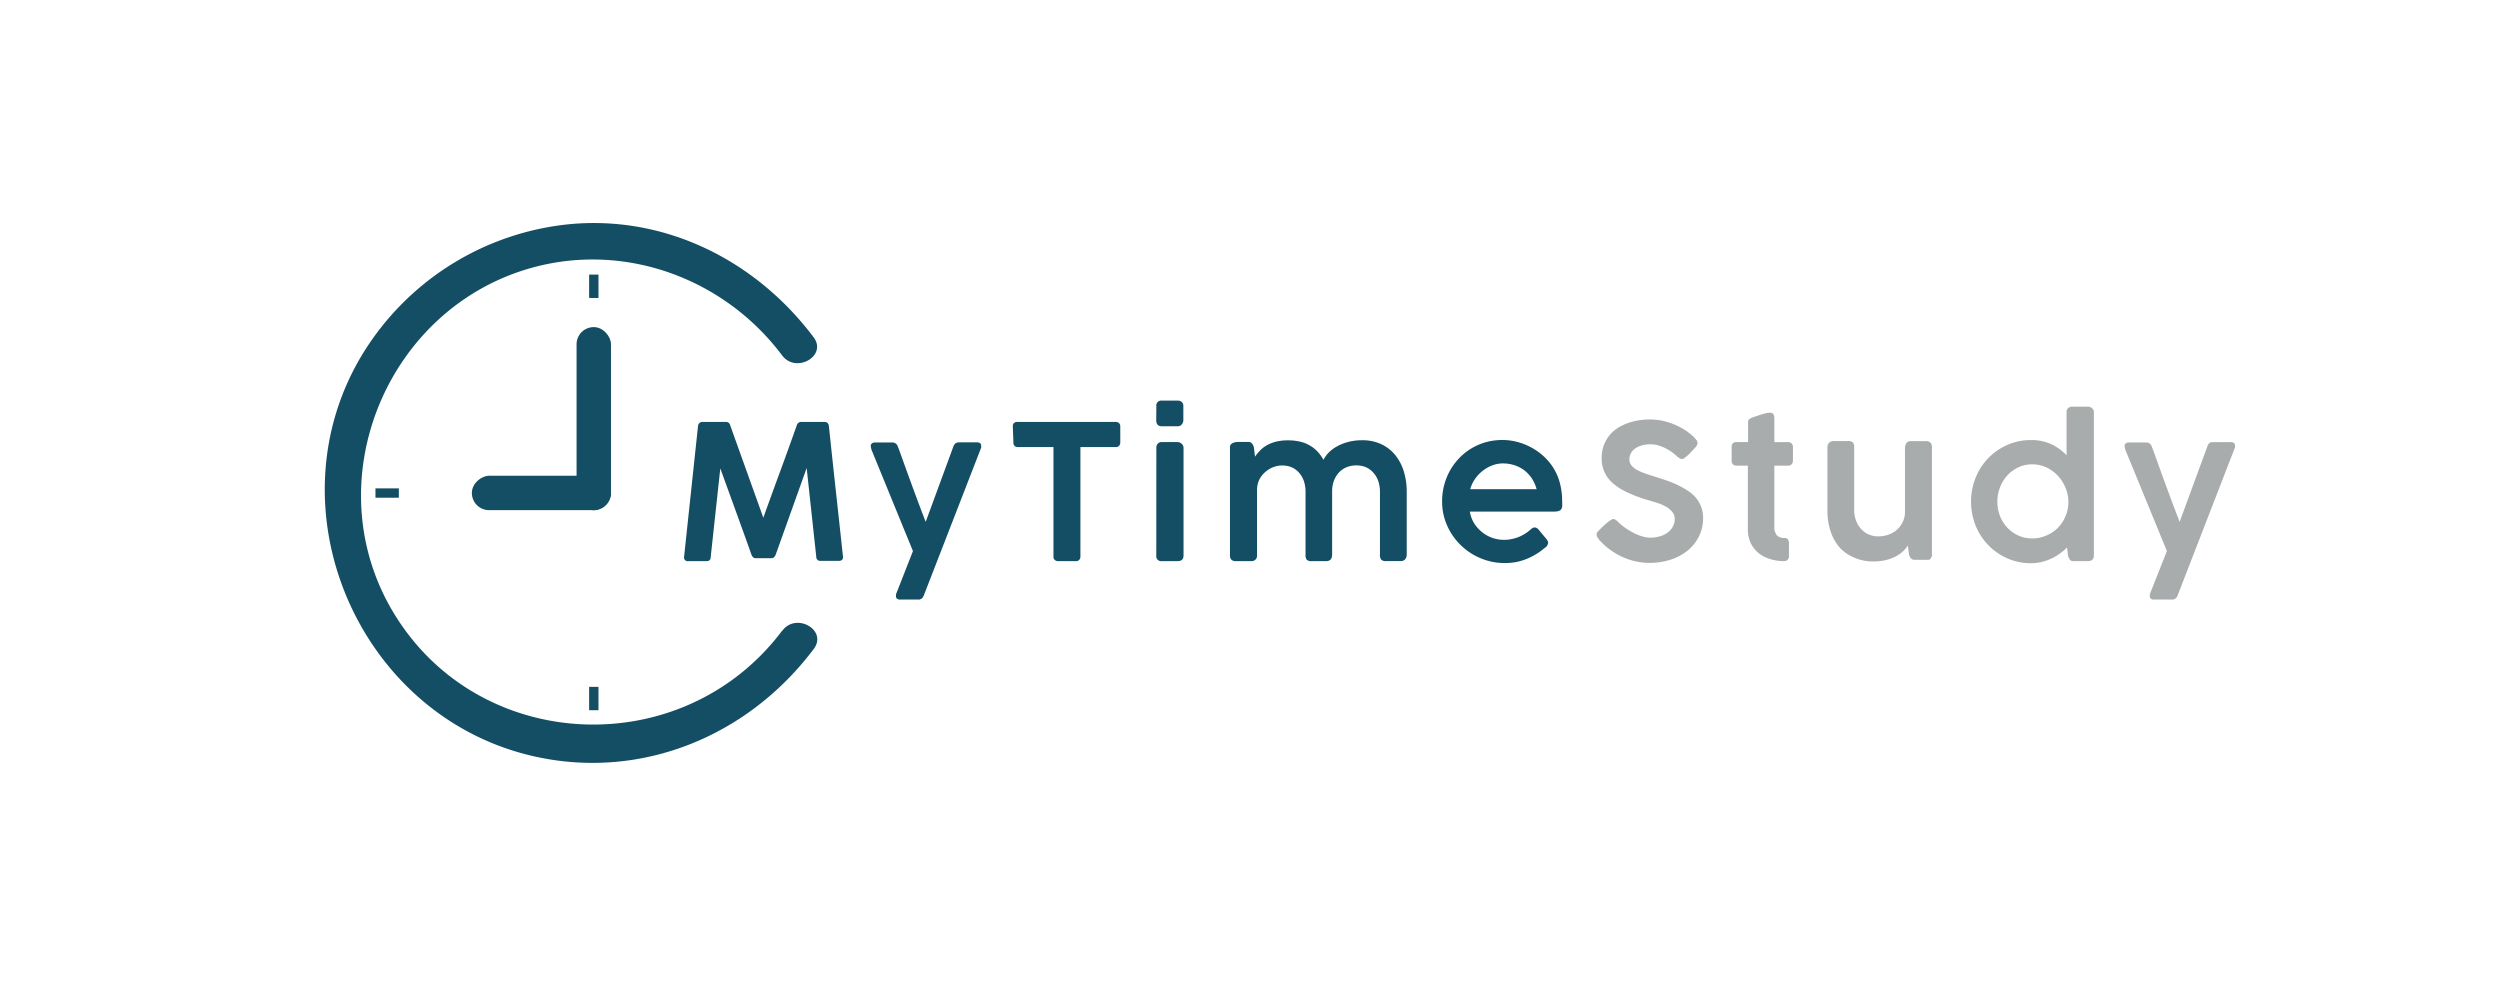 <svg id="Layer_1" data-name="Layer 1" xmlns="http://www.w3.org/2000/svg" viewBox="0 0 411.88 161.99"><defs><style>.cls-1{fill:#144e64;}.cls-2{fill:#a9acac;}</style></defs><title>my time study-01</title><path class="cls-1" d="M115,70.19a.76.76,0,0,1,.23-.49.7.7,0,0,1,.51-.19h3.86a.7.7,0,0,1,.71.59l5.45,15.2q1.37-3.83,2.76-7.6t2.74-7.6a.75.75,0,0,1,.71-.59h3.88a.67.67,0,0,1,.5.2.73.73,0,0,1,.21.48q.57,5.42,1.16,10.8t1.17,10.78v0q0,.63-.68.63h-3a.64.64,0,0,1-.73-.68l-1.58-14.61L127.8,91.37a1.18,1.18,0,0,1-.25.4.49.49,0,0,1-.35.19h-2.78a.51.51,0,0,1-.37-.18,1.07,1.07,0,0,1-.25-.41q-1.27-3.57-2.55-7.09l-2.58-7.11-1.58,14.6q0,.68-.71.68h-3a.6.6,0,0,1-.68-.68Z"/><path class="cls-1" d="M152.19,98.12a1.16,1.16,0,0,1-.35.5.93.93,0,0,1-.57.16h-2.9a.9.9,0,0,1-.59-.15.47.47,0,0,1-.16-.36,1.75,1.75,0,0,1,0-.31.62.62,0,0,1,.07-.23l2.72-6.94L143.54,74a.06.06,0,0,0,0,0v-.14a.93.93,0,0,1-.08-.39.52.52,0,0,1,.19-.42.88.88,0,0,1,.57-.15H147a.91.91,0,0,1,.91.65l.28.73.7,1.94.8,2.22.84,2.29.8,2.16.69,1.82q.31.81.49,1.27l4.57-12.44a1.16,1.16,0,0,1,.35-.5.93.93,0,0,1,.57-.16h2.9a.9.9,0,0,1,.59.15.47.47,0,0,1,.16.36,1.79,1.79,0,0,1,0,.31.65.65,0,0,1-.07.23Z"/><path class="cls-1" d="M166.86,70.19a.64.64,0,0,1,.2-.49.72.72,0,0,1,.51-.19h16.25a.81.81,0,0,1,.5.17.68.68,0,0,1,.25.51v2.7a.82.82,0,0,1-.19.54.69.69,0,0,1-.56.23H178V91.74a.72.72,0,0,1-.19.49.68.68,0,0,1-.53.22h-3a.74.74,0,0,1-.5-.2.65.65,0,0,1-.22-.51V73.66h-5.89a.7.7,0,0,1-.51-.19.77.77,0,0,1-.2-.58Z"/><path class="cls-1" d="M190.51,66.93a.81.81,0,0,1,.91-.93H194a1,1,0,0,1,.7.23.88.88,0,0,1,.26.7v2.31a1.08,1.08,0,0,1-.25.67.83.83,0,0,1-.7.32h-2.59q-.93,0-.93-1Zm0,6.84a1,1,0,0,1,.23-.67.85.85,0,0,1,.68-.27H194a1,1,0,0,1,.35.07,1,1,0,0,1,.32.2,1.19,1.19,0,0,1,.23.3.76.76,0,0,1,.09.37V91.52q0,.93-1,.93h-2.56a.82.82,0,0,1-.93-.93Z"/><path class="cls-1" d="M203.08,73a2.21,2.21,0,0,1,1-.19h1.56a.77.77,0,0,1,.66.29,1.69,1.69,0,0,1,.29.65l.17,1.49a7.87,7.87,0,0,1,.82-1,4.88,4.88,0,0,1,1.1-.86,6,6,0,0,1,1.5-.6,7.93,7.93,0,0,1,2-.23,8.5,8.5,0,0,1,2,.21,5.87,5.87,0,0,1,1.59.62,5.78,5.78,0,0,1,1.28,1,7.64,7.64,0,0,1,1,1.37,4.94,4.94,0,0,1,1-1.33,6.24,6.24,0,0,1,1.46-1,7.86,7.86,0,0,1,1.82-.66,9,9,0,0,1,2.05-.23,7.32,7.32,0,0,1,3.21.66A6.54,6.54,0,0,1,229.89,75a8,8,0,0,1,1.4,2.7,11.26,11.26,0,0,1,.47,3.31v10.3a1.21,1.21,0,0,1-.26.84,1,1,0,0,1-.76.29h-2.35a1.11,1.11,0,0,1-.83-.23,1.23,1.23,0,0,1-.21-.82V81a5.47,5.47,0,0,0-.23-1.59,3.9,3.9,0,0,0-.72-1.37,3.63,3.63,0,0,0-1.22-1,3.91,3.91,0,0,0-1.75-.36,4.07,4.07,0,0,0-1.58.3,3.55,3.55,0,0,0-1.25.86,4.1,4.1,0,0,0-.83,1.36,4.94,4.94,0,0,0-.3,1.77V91.34q0,1.11-1,1.11h-2.36a1.08,1.08,0,0,1-.82-.23,1.27,1.27,0,0,1-.2-.82V81a5.54,5.54,0,0,0-.22-1.57,4,4,0,0,0-.7-1.37,3.5,3.5,0,0,0-1.21-1,3.9,3.9,0,0,0-1.76-.37,4,4,0,0,0-1.42.27,4.19,4.19,0,0,0-1.29.78,4.06,4.06,0,0,0-1,1.25,3.84,3.84,0,0,0-.39,1.68V91.54a.87.87,0,0,1-.26.66.92.92,0,0,1-.66.25h-2.55a1,1,0,0,1-.75-.24.93.93,0,0,1-.24-.69V73.74A.73.73,0,0,1,203.08,73Z"/><path class="cls-1" d="M254.48,90.28a11,11,0,0,1-3,1.82,9.23,9.23,0,0,1-3.55.66,10.07,10.07,0,0,1-4-.79,10.36,10.36,0,0,1-5.51-5.38,9.62,9.62,0,0,1-.83-4,10.37,10.37,0,0,1,1.3-5.06,10,10,0,0,1,1.52-2.05,9.64,9.64,0,0,1,4.4-2.63,10,10,0,0,1,2.73-.36,9.52,9.52,0,0,1,2.32.29,10.19,10.19,0,0,1,2.17.81A10.31,10.31,0,0,1,254,74.89a9.28,9.28,0,0,1,1.58,1.69,9.13,9.13,0,0,1,1.36,2.8,12,12,0,0,1,.43,3.32,6.13,6.13,0,0,1,0,.75.94.94,0,0,1-.19.49.89.89,0,0,1-.46.27,3.42,3.42,0,0,1-.86.08h-13.7a5.23,5.23,0,0,0,.76,2,5.93,5.93,0,0,0,1.34,1.45,5.64,5.64,0,0,0,1.68.9,5.78,5.78,0,0,0,1.82.3,6.3,6.3,0,0,0,1.34-.14,6.88,6.88,0,0,0,1.2-.37,6.65,6.65,0,0,0,1-.53,6,6,0,0,0,.83-.63,0,0,0,0,1,0,0,2.21,2.21,0,0,1,.36-.27.69.69,0,0,1,.36-.1.7.7,0,0,1,.32.09,1.11,1.11,0,0,1,.35.31l.71.85.48.57a2.43,2.43,0,0,1,.27.4.76.76,0,0,1,.08.34A1.16,1.16,0,0,1,254.48,90.28Zm-6.86-13.93a4.92,4.92,0,0,0-1.78.33,6,6,0,0,0-1.58.9A6.24,6.24,0,0,0,243,78.93a5.5,5.5,0,0,0-.78,1.67h10.94a6,6,0,0,0-.75-1.72,5.52,5.52,0,0,0-1.21-1.34,5.36,5.36,0,0,0-1.62-.87A6.07,6.07,0,0,0,247.62,76.35Z"/><path class="cls-2" d="M277.12,75.62a.72.72,0,0,1-.37-.1,3.57,3.57,0,0,1-.39-.27l0,0a8.09,8.09,0,0,0-1.79-1.31,7.55,7.55,0,0,0-1.23-.52,4.26,4.26,0,0,0-1.34-.22,5.51,5.51,0,0,0-1.53.19,3.5,3.5,0,0,0-1.11.53,2.27,2.27,0,0,0-.68.78,2.06,2.06,0,0,0-.23,1,1.48,1.48,0,0,0,.35,1,3.21,3.21,0,0,0,.94.74,9.23,9.23,0,0,0,1.37.59q.77.27,1.62.53t1.93.63a17.62,17.62,0,0,1,1.83.76,12.82,12.82,0,0,1,1.63.94A6.16,6.16,0,0,1,279.4,82a5.45,5.45,0,0,1,.87,1.5,5.17,5.17,0,0,1,.32,1.86,6.71,6.71,0,0,1-.68,3A7,7,0,0,1,278,90.74a8.6,8.6,0,0,1-2.81,1.48,11.29,11.29,0,0,1-3.47.52,10.23,10.23,0,0,1-2.36-.28,11.5,11.5,0,0,1-2.26-.79,12,12,0,0,1-2-1.23,10.2,10.2,0,0,1-1.72-1.61v0l0-.06a1.13,1.13,0,0,1-.34-.71.62.62,0,0,1,.09-.32,1.81,1.81,0,0,1,.28-.34l.51-.51.49-.45a6.61,6.61,0,0,1,.53-.45q.26-.2.49-.34a.75.75,0,0,1,.36-.14.65.65,0,0,1,.4.14,2.81,2.81,0,0,1,.31.26l.06.06h0a10.21,10.21,0,0,0,1.21,1,12.2,12.2,0,0,0,1.38.83,8.25,8.25,0,0,0,1.41.57,4.64,4.64,0,0,0,1.32.21,5.64,5.64,0,0,0,1.59-.22,4.1,4.1,0,0,0,1.28-.61,2.93,2.93,0,0,0,.85-1,2.5,2.5,0,0,0,.31-1.24,1.77,1.77,0,0,0-.4-1.17,3.64,3.64,0,0,0-1-.85,8.08,8.08,0,0,0-1.46-.63q-.81-.26-1.63-.49a24.5,24.5,0,0,1-3.3-1.24,10,10,0,0,1-2.36-1.49,5.25,5.25,0,0,1-1.88-4.16A5.74,5.74,0,0,1,266,70.89a7.92,7.92,0,0,1,2.56-1.31,11.15,11.15,0,0,1,3.35-.47,9.8,9.8,0,0,1,2.86.44,11.15,11.15,0,0,1,2.69,1.21q.37.23.76.53t.71.59a4.11,4.11,0,0,1,.53.59.72.72,0,0,1,.12.86,1.47,1.47,0,0,1-.23.35l-.46.49v0l-.48.51a6,6,0,0,1-.5.47q-.25.21-.45.35A.64.64,0,0,1,277.12,75.62Z"/><path class="cls-2" d="M293.84,92.45a7.54,7.54,0,0,1-2.29-.37,5.56,5.56,0,0,1-1.87-1,4.84,4.84,0,0,1-1.26-1.65,5.18,5.18,0,0,1-.46-2.23V76.72h-1.78a1,1,0,0,1-.67-.2.85.85,0,0,1-.22-.66V73.64a.78.78,0,0,1,.22-.63,1,1,0,0,1,.67-.18H288q0-.82,0-1.63t0-1.63a.63.63,0,0,1,.19-.49,1.72,1.72,0,0,1,.59-.32l.63-.22.76-.25q.39-.12.76-.21a2.86,2.86,0,0,1,.62-.08.66.66,0,0,1,.63.26,1.42,1.42,0,0,1,.15.7q0,1,0,1.94t0,1.94h2.22a.85.85,0,0,1,.62.21.87.87,0,0,1,.22.65V75.8a1,1,0,0,1-.22.71.84.84,0,0,1-.62.21h-2.22v2.93c0,.36,0,.69,0,1s0,.64,0,1v2.94a.27.27,0,0,1,0,.06.23.23,0,0,0,0,.06v2a2.18,2.18,0,0,0,.4,1.47,1.66,1.66,0,0,0,1.3.45.62.62,0,0,1,.51.23.87.87,0,0,1,.19.56V91.6a.78.78,0,0,1-.85.85Z"/><path class="cls-2" d="M318.15,91.84a.32.32,0,0,1-.12.26.69.69,0,0,1-.29.13,2,2,0,0,1-.37,0h-1.92a.78.78,0,0,1-.66-.29,1.6,1.6,0,0,1-.29-.66l-.17-1.41a5.49,5.49,0,0,1-.85,1,5.55,5.55,0,0,1-1.21.83,6.94,6.94,0,0,1-1.6.58,8.83,8.83,0,0,1-2,.22,7.58,7.58,0,0,1-3.24-.66A6.74,6.74,0,0,1,303,90.11a7.83,7.83,0,0,1-1.44-2.68,10.82,10.82,0,0,1-.49-3.32V73.8a1.21,1.21,0,0,1,.26-.84,1,1,0,0,1,.76-.29h2.35a1.11,1.11,0,0,1,.83.23,1.24,1.24,0,0,1,.21.82V84a5.12,5.12,0,0,0,.25,1.6,4.25,4.25,0,0,0,.76,1.4,3.74,3.74,0,0,0,1.27,1,4,4,0,0,0,1.78.37,4.86,4.86,0,0,0,1.48-.25,4.34,4.34,0,0,0,1.41-.76,4.18,4.18,0,0,0,1-1.27,3.67,3.67,0,0,0,.42-1.78v-10a5.27,5.27,0,0,1,0-.56,1.89,1.89,0,0,1,.13-.53,1,1,0,0,1,.28-.39.74.74,0,0,1,.49-.15h2.55a1,1,0,0,1,.75.25,1,1,0,0,1,.24.7V91.38A.51.51,0,0,1,318.15,91.84Z"/><path class="cls-2" d="M340.55,90.21a10.16,10.16,0,0,1-1.2,1,8.3,8.3,0,0,1-1.41.83,8.39,8.39,0,0,1-1.59.55,7.53,7.53,0,0,1-1.75.2,9.5,9.5,0,0,1-3.88-.8,9.91,9.91,0,0,1-3.14-2.17,10,10,0,0,1-2.09-3.22,10.71,10.71,0,0,1,0-7.91,10,10,0,0,1,2.09-3.22,9.91,9.91,0,0,1,3.14-2.17,9.5,9.5,0,0,1,3.88-.8,7.75,7.75,0,0,1,3.32.67A8.49,8.49,0,0,1,340.47,75V67.93a.88.88,0,0,1,1-.93H344a1,1,0,0,1,.66.25.83.83,0,0,1,.31.67V91.52q0,.93-1,.93h-2.32a.74.74,0,0,1-.63-.23,2.34,2.34,0,0,1-.31-.69Zm-11.48-7.54a6.36,6.36,0,0,0,.43,2.34,5.9,5.9,0,0,0,1.21,1.92,5.78,5.78,0,0,0,1.82,1.3,5.39,5.39,0,0,0,2.28.48,5.7,5.7,0,0,0,2.3-.47A6,6,0,0,0,339,87a6.16,6.16,0,0,0,1.27-1.88,6,6,0,0,0,.5-2.29v-.11a6,6,0,0,0-.46-2.33,6.33,6.33,0,0,0-1.27-2A6.15,6.15,0,0,0,337.14,77a5.52,5.52,0,0,0-2.34-.5,5.18,5.18,0,0,0-2.28.5,5.93,5.93,0,0,0-1.82,1.34,6.15,6.15,0,0,0-1.21,2A6.39,6.39,0,0,0,329.07,82.67Z"/><path class="cls-2" d="M358.76,98.12a1.16,1.16,0,0,1-.36.5.93.93,0,0,1-.57.16h-2.9a.9.9,0,0,1-.59-.15.47.47,0,0,1-.16-.36,1.72,1.72,0,0,1,0-.31.62.62,0,0,1,.07-.23L357,90.79,350.11,74a.06.06,0,0,0,0,0v-.14a.92.92,0,0,1-.08-.39.51.51,0,0,1,.19-.42.88.88,0,0,1,.57-.15h2.8a.91.91,0,0,1,.91.65l.28.73.7,1.94.8,2.22.84,2.29.8,2.16.69,1.82.49,1.27,4.57-12.44A1.15,1.15,0,0,1,364,73a.93.93,0,0,1,.57-.16h2.9a.9.9,0,0,1,.59.15.47.47,0,0,1,.16.36,1.79,1.79,0,0,1,0,.31.65.65,0,0,1-.07.23Z"/><path class="cls-1" d="M128.88,103.88c-16.35,21.81-50.13,20.43-64.15-3.11-12.83-21.54-1-50.19,23.13-56.72,15.34-4.15,31.56,1.91,41,14.51,2.29,3.05,7.5.06,5.18-3-9.47-12.62-24.42-20.18-40.37-18.61A45.16,45.16,0,0,0,59.88,58.09C44.16,83.58,59,118.24,88.22,124.66c17.65,3.88,35.15-3.49,45.85-17.75,2.32-3.09-2.89-6.08-5.18-3Z"/><rect class="cls-1" x="94.99" y="53.89" width="5.67" height="30.17" rx="2.83" ry="2.83"/><rect class="cls-1" x="86.37" y="69.77" width="5.67" height="22.92" rx="2.83" ry="2.83" transform="translate(7.97 170.42) rotate(-90)"/><rect class="cls-1" x="97.05" y="45.24" width="1.54" height="3.85" transform="translate(195.65 94.33) rotate(-180)"/><rect class="cls-1" x="97.05" y="113.15" width="1.54" height="3.85" transform="translate(195.65 230.16) rotate(-180)"/><rect class="cls-1" x="63.01" y="79.3" width="1.54" height="3.85" transform="translate(-17.44 145.01) rotate(-90)"/></svg>